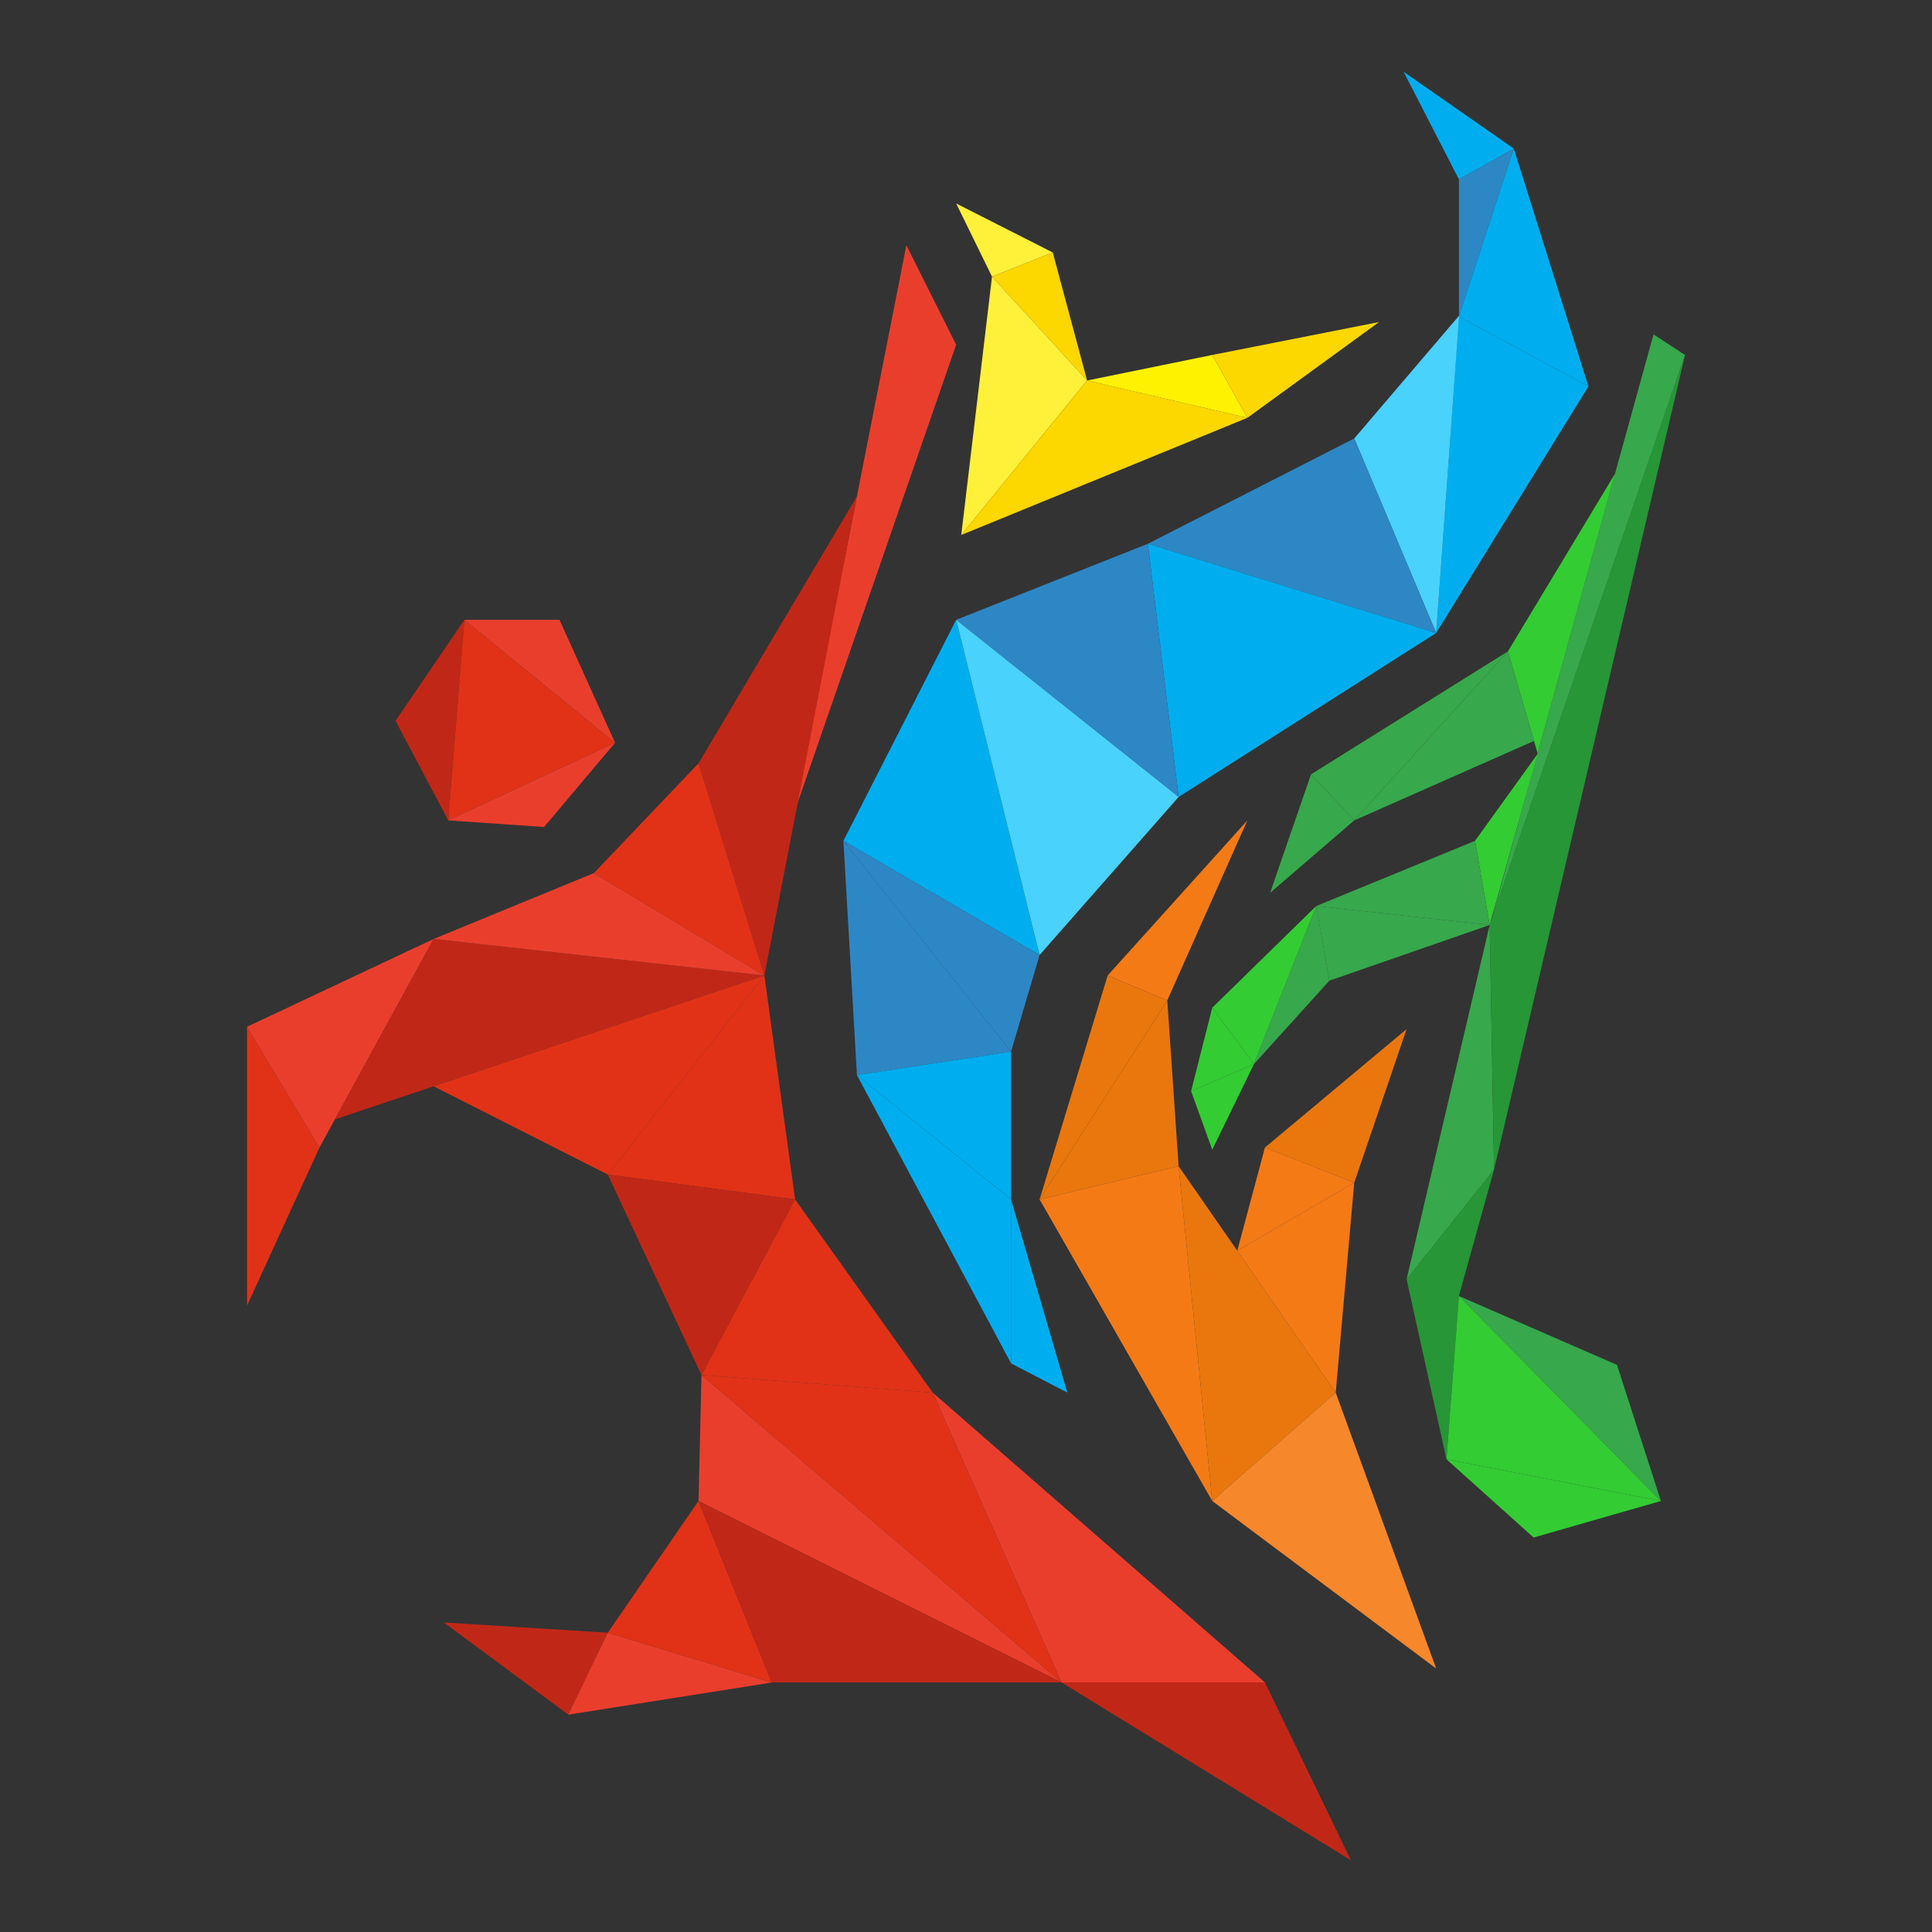 <svg id="Layer_1" data-name="Layer 1" xmlns="http://www.w3.org/2000/svg" width="220" height="220" viewBox="0 0 220 220"><rect x="0" y="0" width="220" height="220" fill="#333333" stroke="none"/><title>Artboard 1</title><polygon points="103.21 27.92 90.54 92.25 108.88 39.25 103.21 27.92" fill="#ea3e2d"/><polygon points="97.58 56.52 79.54 86.92 87.04 111.08 97.58 56.52" fill="#c12717"/><polygon points="28.13 148.67 36.38 130.67 28.13 116.92 28.13 148.67" fill="#e13217"/><polygon points="28.13 116.92 49.38 106.92 36.38 130.67 28.13 116.92" fill="#ea3e2d"/><polygon points="49.38 106.92 87.04 111.08 38.12 127.47 49.38 106.92" fill="#c12717"/><polygon points="49.38 106.92 67.63 99.42 87.04 111.08 49.38 106.92" fill="#ea3e2d"/><polygon points="67.63 99.42 79.54 86.92 87.04 111.08 67.63 99.42" fill="#e13217"/><polygon points="49.38 123.7 69.21 133.75 87.04 111.08 49.38 123.7" fill="#e13217"/><polygon points="87.04 111.08 90.54 136.58 69.21 133.75 87.04 111.08" fill="#e13217"/><polygon points="69.21 133.75 79.88 156.58 90.54 136.58 69.21 133.75" fill="#c12717"/><polygon points="90.54 136.58 106.21 158.58 79.88 156.58 90.54 136.58" fill="#e13217"/><polygon points="50.54 184.75 64.71 195.25 69.21 185.92 50.54 184.75" fill="#c12717"/><polygon points="64.71 195.25 87.89 191.59 69.21 185.92 64.71 195.25" fill="#ea3e2d"/><polygon points="153.83 211.83 144.04 191.58 120.88 191.58 153.83 211.83" fill="#c12717"/><polygon points="106.21 158.58 144.04 191.58 120.88 191.58 106.21 158.58" fill="#ea3e2d"/><polygon points="79.88 156.58 79.54 170.92 120.88 191.58 79.88 156.58" fill="#ea3e2d"/><polygon points="79.88 156.58 106.21 158.58 120.88 191.58 79.88 156.58" fill="#e13217"/><polygon points="79.54 170.92 69.21 185.92 87.88 191.58 79.54 170.92" fill="#e13217"/><polygon points="87.88 191.58 79.54 170.92 120.88 191.58 87.88 191.58" fill="#c12717"/><polygon points="52.88 70.58 45.04 82.08 51.04 93.42 52.88 70.58" fill="#c12717"/><polygon points="52.88 70.58 63.71 70.58 70.04 84.58 52.88 70.58" fill="#ea3e2d"/><polygon points="51.04 93.42 70.04 84.58 52.88 70.58 51.04 93.42" fill="#e13217"/><polygon points="51.04 93.42 61.96 94.17 70.04 84.58 51.04 93.42" fill="#ea3e2d"/><polygon points="108.88 23.17 112.96 31.5 119.88 28.75 108.88 23.17" fill="#fff039"/><polygon points="119.88 28.75 123.79 43.33 112.96 31.5 119.88 28.75" fill="#fcd700"/><polygon points="112.96 31.5 109.46 60.92 123.79 43.33 112.96 31.5" fill="#fff039"/><polygon points="109.46 60.92 142.04 47.58 123.79 43.33 109.46 60.92" fill="#fcd700"/><polygon points="123.79 43.33 138.04 40.42 142.04 47.58 123.79 43.33" fill="#fef200"/><polygon points="138.04 40.42 157.04 36.67 142.04 47.58 138.04 40.42" fill="#fcd700"/><polygon points="159.83 8.17 166.13 20.42 172.38 16.92 159.83 8.17" fill="#00aeef"/><polygon points="166.13 20.42 166.13 36.04 172.38 16.92 166.13 20.42" fill="#2d87c5"/><polygon points="166.13 36.04 180.88 44 163.54 72.08 166.13 36.04 166.13 36.04" fill="#00aeef"/><polygon points="166.16 35.93 154.21 49.93 163.54 72.08 166.16 35.93" fill="#49d2fc"/><polygon points="154.21 49.93 130.71 61.92 163.54 72.08 154.21 49.93" fill="#2d87c5"/><polygon points="130.71 61.92 134.21 90.75 163.54 72.08 130.71 61.92" fill="#00aeef"/><polygon points="130.71 61.92 108.88 70.58 134.21 90.75 130.71 61.92" fill="#2d87c5"/><polyline points="118.38 108.75 108.88 70.58 96.04 95.75 118.38 108.75" fill="#00aeef"/><polyline points="96.04 95.75 97.58 122.42 115.13 119.75" fill="#2d87c5"/><polygon points="142.04 93.42 132.92 113.92 126.13 111.08 142.04 93.42" fill="#f47a16"/><polygon points="118.38 136.58 126.13 111.08 132.92 113.92 118.38 136.58" fill="#ea770d"/><polygon points="160.17 117.19 144.04 130.67 154.21 134.67 160.17 117.19" fill="#ea770d"/><polygon points="118.38 136.58 138.04 170.92 134.21 132.79 118.38 136.58" fill="#f47a16"/><polygon points="134.21 132.79 152.1 158.58 138.04 170.92 134.21 132.79" fill="#ea770d"/><polygon points="152.1 158.58 163.54 190 138.04 170.92 152.1 158.58" fill="#f7872b"/><polygon points="166.13 147.58 184.13 155.42 189.13 170.92 166.13 147.58" fill="#37a84c"/><polygon points="164.71 166.17 160.17 145.67 170.13 133.17 166.13 147.58 164.71 166.17" fill="#279637"/><polygon points="160.17 145.67 169.63 105.33 170.13 133.17 160.17 145.67" fill="#37a84c"/><polygon points="169.63 105.33 191.88 40.42 170.13 133.17 169.63 105.33" fill="#279637"/><polygon points="188.29 38.08 191.88 40.42 169.92 104.48 188.29 38.08" fill="#37a84c"/><polygon points="183.91 53.93 171.71 74.17 175.09 85.79 183.91 53.93" fill="#3c3"/><polygon points="175.11 85.82 167.96 95.75 169.63 105.33 175.11 85.82" fill="#3c3"/><polygon points="167.96 95.75 149.88 103.17 169.63 105.33 167.96 95.75" fill="#37a84c"/><polyline points="149.88 103.17 142.79 121.17 151.38 111.67 149.88 103.17" fill="#37a84c"/><polygon points="142.79 121.17 138.04 130.92 135.63 124.25 142.79 121.17" fill="#3c3"/><polygon points="108.88 70.58 134.21 90.75 118.38 108.75 108.88 70.58" fill="#49d2fc"/><polygon points="172.38 16.92 180.88 44 180.88 44 166.13 36.04 172.38 16.92" fill="#00aeef"/><polyline points="96.04 95.75 115.13 119.75 118.38 108.75" fill="#2d87c5"/><polygon points="97.58 122.42 115.13 119.75 115.13 136.58 97.58 122.42" fill="#00aeef"/><polygon points="115.13 155.25 115.13 136.58 121.54 158.58 115.13 155.25" fill="#00aeef"/><polygon points="97.58 122.42 115.13 155.25 115.13 136.58 97.58 122.42" fill="#00aeef"/><polygon points="149.29 88.17 144.63 101.67 154.21 93.42 149.29 88.17" fill="#37a84c"/><polygon points="171.71 74.17 174.68 84.37 154.21 93.42 171.71 74.17" fill="#37a84c"/><polygon points="149.29 88.17 171.71 74.17 154.21 93.42 149.29 88.17" fill="#37a84c"/><polygon points="169.63 105.33 151.38 111.67 149.88 103.17 169.63 105.33" fill="#37a84c"/><polygon points="142.79 121.17 138.04 114.75 135.63 124.25 142.79 121.17" fill="#3c3"/><path d="M142.79,121.17l-7.17,3.08Z" fill="#3c3"/><polygon points="149.88 103.17 142.79 121.17 138.04 114.75 149.88 103.17" fill="#3c3"/><polygon points="118.38 136.58 132.92 113.92 134.21 132.79 118.38 136.58" fill="#ea770d"/><polyline points="140.89 142.42 152.1 158.58 154.21 134.67 140.89 142.42" fill="#f47a16"/><polyline points="140.89 142.42 154.21 134.67 144.04 130.67 140.89 142.42" fill="#f47a16"/><polyline points="164.71 166.17 189.13 170.92 174.63 175.08 164.71 166.17" fill="#3c3"/><polygon points="166.13 147.58 164.71 166.17 189.13 170.92 166.13 147.58" fill="#3c3"/></svg>